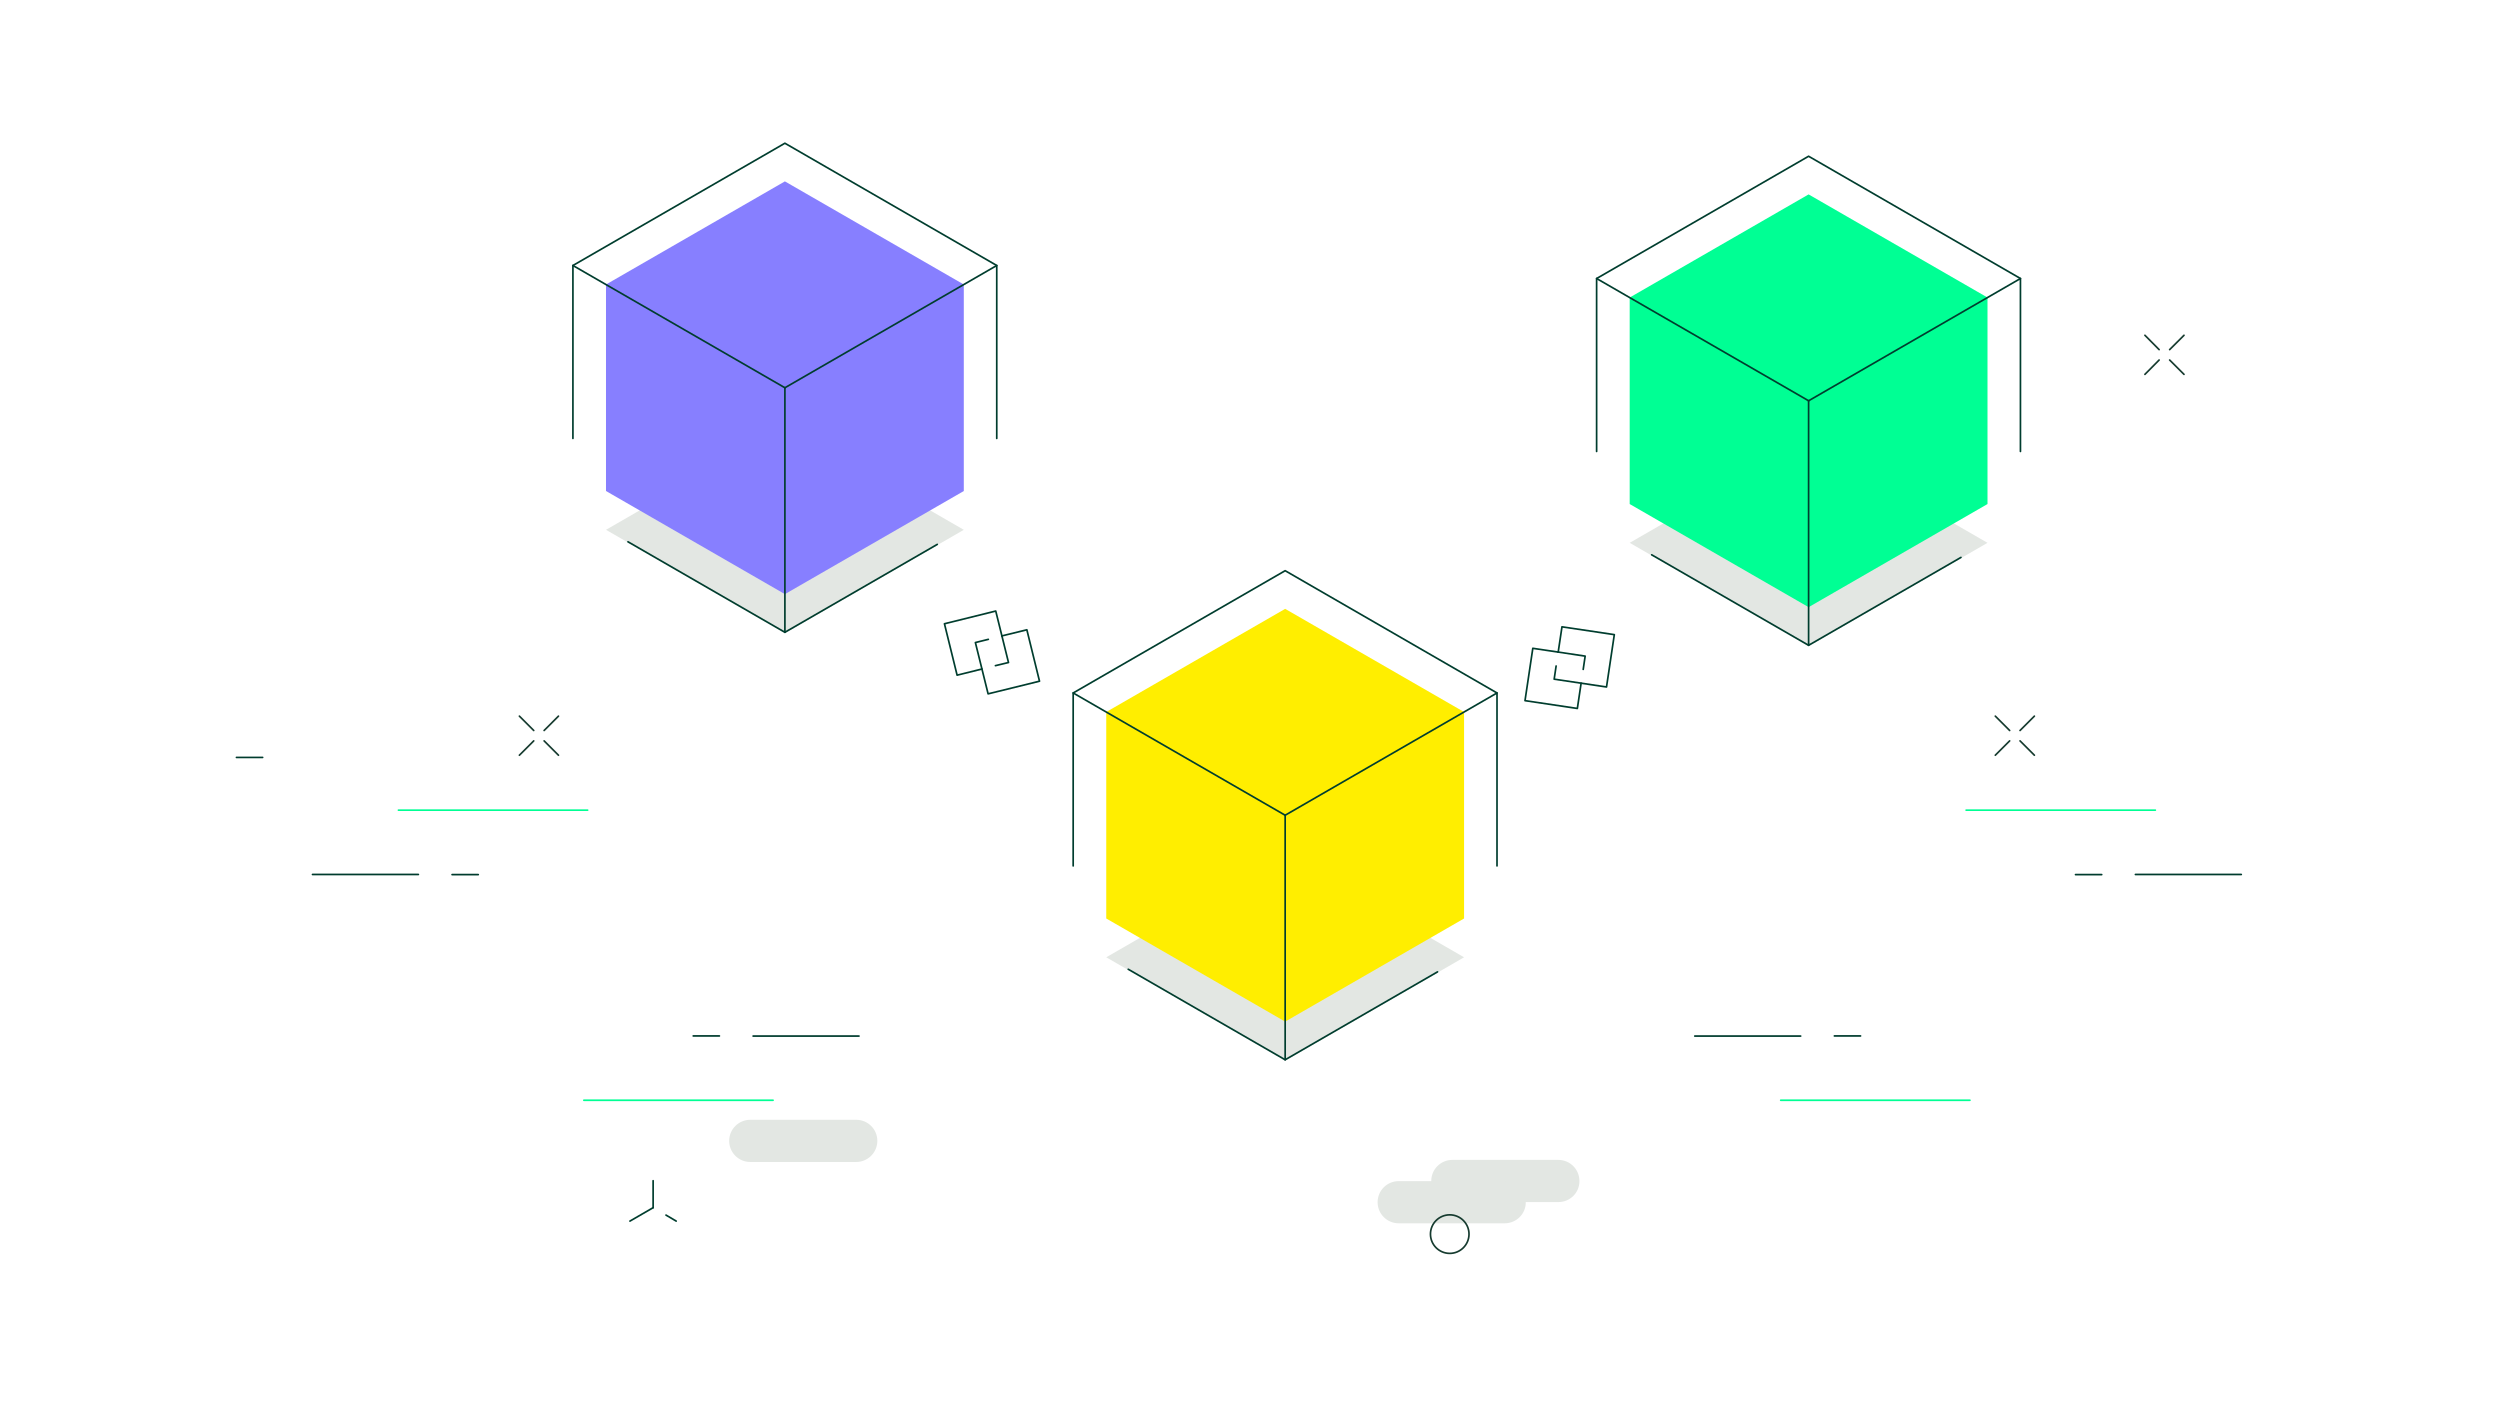 <svg width="600" height="338" viewBox="0 0 600 338" fill="none" xmlns="http://www.w3.org/2000/svg">
<path d="M374 288.5H348.563C345.75 288.5 343.5 286.219 343.5 283.438C343.5 280.625 345.781 278.375 348.563 278.375H374C376.812 278.375 379.063 280.656 379.063 283.438C379.094 286.25 376.812 288.5 374 288.5Z" fill="#E3E7E3"/>
<path d="M205.5 278.875H180.062C177.25 278.875 175 276.594 175 273.812C175 271 177.281 268.75 180.062 268.75H205.5C208.313 268.75 210.562 271.031 210.562 273.812C210.562 276.594 208.281 278.875 205.5 278.875Z" fill="#E3E7E3"/>
<path d="M361.124 293.594H335.687C332.874 293.594 330.625 291.313 330.625 288.531C330.625 285.719 332.906 283.469 335.687 283.469H361.124C363.937 283.469 366.187 285.75 366.187 288.531C366.218 291.313 363.937 293.594 361.124 293.594Z" fill="#E3E7E3"/>
<path d="M308.437 146.125L265.5 170.875L308.437 195.656L351.375 170.875L308.437 146.125Z" fill="#FFEE00"/>
<path d="M308.437 204.969L265.5 229.75L308.437 254.531L351.375 229.75L308.437 204.969Z" fill="#E3E7E3"/>
<path d="M308.438 195.656V245.188L351.376 220.438V170.875L308.438 195.656Z" fill="#FFEE00"/>
<path d="M308.437 195.656V245.188L265.5 220.438V170.875L308.437 195.656Z" fill="#FFEE00"/>
<path d="M270.781 232.625L308.437 254.344" stroke="#003D2E" stroke-width="0.409" stroke-miterlimit="10" stroke-linecap="round" stroke-linejoin="round"/>
<path d="M359.281 166.313L308.437 136.969L257.562 166.313V207.813" stroke="#003D2E" stroke-width="0.409" stroke-miterlimit="10" stroke-linecap="round" stroke-linejoin="round"/>
<path d="M345.001 233.25L308.438 254.344V195.656" stroke="#003D2E" stroke-width="0.409" stroke-miterlimit="10" stroke-linecap="round" stroke-linejoin="round"/>
<path d="M308.438 195.656L359.282 166.312V207.812" stroke="#003D2E" stroke-width="0.409" stroke-miterlimit="10" stroke-linecap="round" stroke-linejoin="round"/>
<path d="M308.437 195.656L257.562 166.312" stroke="#003D2E" stroke-width="0.409" stroke-miterlimit="10" stroke-linecap="round" stroke-linejoin="round"/>
<path d="M373.969 156.5L380.438 157.469L379.969 160.656" stroke="#003D2E" stroke-width="0.409" stroke-miterlimit="10" stroke-linecap="round" stroke-linejoin="round"/>
<path d="M379.469 163.969L378.563 170.031L366 168.156L367.876 155.594L373.969 156.5" stroke="#003D2E" stroke-width="0.409" stroke-miterlimit="10" stroke-linecap="round" stroke-linejoin="round"/>
<path d="M373.968 156.5L374.875 150.438L387.437 152.313L385.562 164.875L373 163L373.468 159.844" stroke="#003D2E" stroke-width="0.409" stroke-miterlimit="10" stroke-linecap="round" stroke-linejoin="round"/>
<path d="M434.063 46.656L391.125 71.406L434.063 96.188L477 71.406L434.063 46.656Z" fill="#00FF94"/>
<path d="M434.063 105.5L391.125 130.281L434.063 155.062L477 130.281L434.063 105.5Z" fill="#E3E7E3"/>
<path d="M434.063 96.187V145.719L477.001 120.969V71.406L434.063 96.187Z" fill="#00FF94"/>
<path d="M434.063 96.187V145.719L391.125 120.969V71.406L434.063 96.187Z" fill="#00FF94"/>
<path d="M396.407 133.156L434.063 154.875" stroke="#003D2E" stroke-width="0.409" stroke-miterlimit="10" stroke-linecap="round" stroke-linejoin="round"/>
<path d="M484.907 66.844L434.063 37.5L383.188 66.844V108.344" stroke="#003D2E" stroke-width="0.409" stroke-miterlimit="10" stroke-linecap="round" stroke-linejoin="round"/>
<path d="M470.626 133.781L434.063 154.875V96.187" stroke="#003D2E" stroke-width="0.409" stroke-miterlimit="10" stroke-linecap="round" stroke-linejoin="round"/>
<path d="M434.063 96.187L484.907 66.844V108.344" stroke="#003D2E" stroke-width="0.409" stroke-miterlimit="10" stroke-linecap="round" stroke-linejoin="round"/>
<path d="M434.063 96.187L383.188 66.844" stroke="#003D2E" stroke-width="0.409" stroke-miterlimit="10" stroke-linecap="round" stroke-linejoin="round"/>
<path d="M188.375 43.531L145.438 68.281L188.375 93.062L231.313 68.281L188.375 43.531Z" fill="#877FFF"/>
<path d="M188.375 102.375L145.438 127.156L188.375 151.937L231.313 127.156L188.375 102.375Z" fill="#E3E7E3"/>
<path d="M188.376 93.062V142.594L231.313 117.844V68.281L188.376 93.062Z" fill="#877FFF"/>
<path d="M188.375 93.062V142.594L145.438 117.844V68.281L188.375 93.062Z" fill="#877FFF"/>
<path d="M150.719 130.031L188.375 151.75" stroke="#003D2E" stroke-width="0.409" stroke-miterlimit="10" stroke-linecap="round" stroke-linejoin="round"/>
<path d="M239.219 63.719L188.375 34.375L137.5 63.719V105.219" stroke="#003D2E" stroke-width="0.409" stroke-miterlimit="10" stroke-linecap="round" stroke-linejoin="round"/>
<path d="M224.938 130.656L188.376 151.75V93.062" stroke="#003D2E" stroke-width="0.409" stroke-miterlimit="10" stroke-linecap="round" stroke-linejoin="round"/>
<path d="M188.376 93.062L239.22 63.719V105.219" stroke="#003D2E" stroke-width="0.409" stroke-miterlimit="10" stroke-linecap="round" stroke-linejoin="round"/>
<path d="M188.375 93.062L137.5 63.719" stroke="#003D2E" stroke-width="0.409" stroke-miterlimit="10" stroke-linecap="round" stroke-linejoin="round"/>
<path d="M240.456 152.612L242.039 159.004L238.902 159.759" stroke="#003D2E" stroke-width="0.409" stroke-miterlimit="10" stroke-linecap="round" stroke-linejoin="round"/>
<path d="M235.665 160.561L229.703 162.04L226.667 149.703L238.978 146.65L240.457 152.612" stroke="#003D2E" stroke-width="0.409" stroke-miterlimit="10" stroke-linecap="round" stroke-linejoin="round"/>
<path d="M240.457 152.613L246.446 151.149L249.482 163.487L237.144 166.523L234.092 154.212L237.202 153.441" stroke="#003D2E" stroke-width="0.409" stroke-miterlimit="10" stroke-linecap="round" stroke-linejoin="round"/>
<path d="M151.187 293.062L156.75 289.844" stroke="#003D2E" stroke-width="0.409" stroke-miterlimit="10" stroke-linecap="round" stroke-linejoin="round"/>
<path d="M162.281 293.062L159.843 291.625" stroke="#003D2E" stroke-width="0.409" stroke-miterlimit="10" stroke-linecap="round" stroke-linejoin="round"/>
<path d="M156.75 289.844V283.375" stroke="#003D2E" stroke-width="0.409" stroke-miterlimit="10" stroke-linecap="round" stroke-linejoin="round"/>
<path d="M347.937 300.812C350.491 300.812 352.562 298.742 352.562 296.187C352.562 293.633 350.491 291.562 347.937 291.562C345.383 291.562 343.312 293.633 343.312 296.187C343.312 298.742 345.383 300.812 347.937 300.812Z" stroke="#163B2F" stroke-width="0.409" stroke-miterlimit="10" stroke-linecap="round" stroke-linejoin="round"/>
<path d="M514.781 80.469L518.188 83.906" stroke="#163B2F" stroke-width="0.409" stroke-miterlimit="10" stroke-linecap="round" stroke-linejoin="round"/>
<path d="M520.718 86.406L524.156 89.844" stroke="#163B2F" stroke-width="0.409" stroke-miterlimit="10" stroke-linecap="round" stroke-linejoin="round"/>
<path d="M514.781 89.844L518.188 86.406" stroke="#163B2F" stroke-width="0.409" stroke-miterlimit="10" stroke-linecap="round" stroke-linejoin="round"/>
<path d="M520.718 83.906L524.156 80.469" stroke="#163B2F" stroke-width="0.409" stroke-miterlimit="10" stroke-linecap="round" stroke-linejoin="round"/>
<path d="M56.751 181.781H63.032" stroke="#003C2E" stroke-width="0.409" stroke-miterlimit="10" stroke-linecap="round" stroke-linejoin="round"/>
<path d="M478.876 171.875L482.313 175.313" stroke="#163B2F" stroke-width="0.409" stroke-miterlimit="10" stroke-linecap="round" stroke-linejoin="round"/>
<path d="M484.813 177.813L488.25 181.25" stroke="#163B2F" stroke-width="0.409" stroke-miterlimit="10" stroke-linecap="round" stroke-linejoin="round"/>
<path d="M478.876 181.25L482.313 177.813" stroke="#163B2F" stroke-width="0.409" stroke-miterlimit="10" stroke-linecap="round" stroke-linejoin="round"/>
<path d="M484.813 175.313L488.25 171.875" stroke="#163B2F" stroke-width="0.409" stroke-miterlimit="10" stroke-linecap="round" stroke-linejoin="round"/>
<path d="M498.126 209.906H504.407" stroke="#003C2E" stroke-width="0.409" stroke-miterlimit="10" stroke-linecap="round" stroke-linejoin="round"/>
<path d="M471.875 194.437H517.281" stroke="#00FF94" stroke-width="0.409" stroke-miterlimit="10" stroke-linecap="round" stroke-linejoin="round"/>
<path d="M512.5 209.875H537.906" stroke="#003C2E" stroke-width="0.409" stroke-miterlimit="10" stroke-linecap="round" stroke-linejoin="round"/>
<path d="M446.531 248.625H440.25" stroke="#003C2E" stroke-width="0.409" stroke-miterlimit="10" stroke-linecap="round" stroke-linejoin="round"/>
<path d="M472.78 264.062H427.374" stroke="#00FF94" stroke-width="0.409" stroke-miterlimit="10" stroke-linecap="round" stroke-linejoin="round"/>
<path d="M432.157 248.656H406.75" stroke="#003C2E" stroke-width="0.409" stroke-miterlimit="10" stroke-linecap="round" stroke-linejoin="round"/>
<path d="M134.03 171.875L130.593 175.313" stroke="#163B2F" stroke-width="0.409" stroke-miterlimit="10" stroke-linecap="round" stroke-linejoin="round"/>
<path d="M128.093 177.813L124.656 181.25" stroke="#163B2F" stroke-width="0.409" stroke-miterlimit="10" stroke-linecap="round" stroke-linejoin="round"/>
<path d="M134.03 181.25L130.593 177.813" stroke="#163B2F" stroke-width="0.409" stroke-miterlimit="10" stroke-linecap="round" stroke-linejoin="round"/>
<path d="M128.093 175.313L124.656 171.875" stroke="#163B2F" stroke-width="0.409" stroke-miterlimit="10" stroke-linecap="round" stroke-linejoin="round"/>
<path d="M114.78 209.906H108.499" stroke="#003C2E" stroke-width="0.409" stroke-miterlimit="10" stroke-linecap="round" stroke-linejoin="round"/>
<path d="M141.031 194.437H95.625" stroke="#00FF94" stroke-width="0.409" stroke-miterlimit="10" stroke-linecap="round" stroke-linejoin="round"/>
<path d="M100.406 209.875H75" stroke="#003C2E" stroke-width="0.409" stroke-miterlimit="10" stroke-linecap="round" stroke-linejoin="round"/>
<path d="M166.376 248.625H172.657" stroke="#003C2E" stroke-width="0.409" stroke-miterlimit="10" stroke-linecap="round" stroke-linejoin="round"/>
<path d="M140.126 264.062H185.532" stroke="#00FF94" stroke-width="0.409" stroke-miterlimit="10" stroke-linecap="round" stroke-linejoin="round"/>
<path d="M180.75 248.656H206.156" stroke="#003C2E" stroke-width="0.409" stroke-miterlimit="10" stroke-linecap="round" stroke-linejoin="round"/>
</svg>
